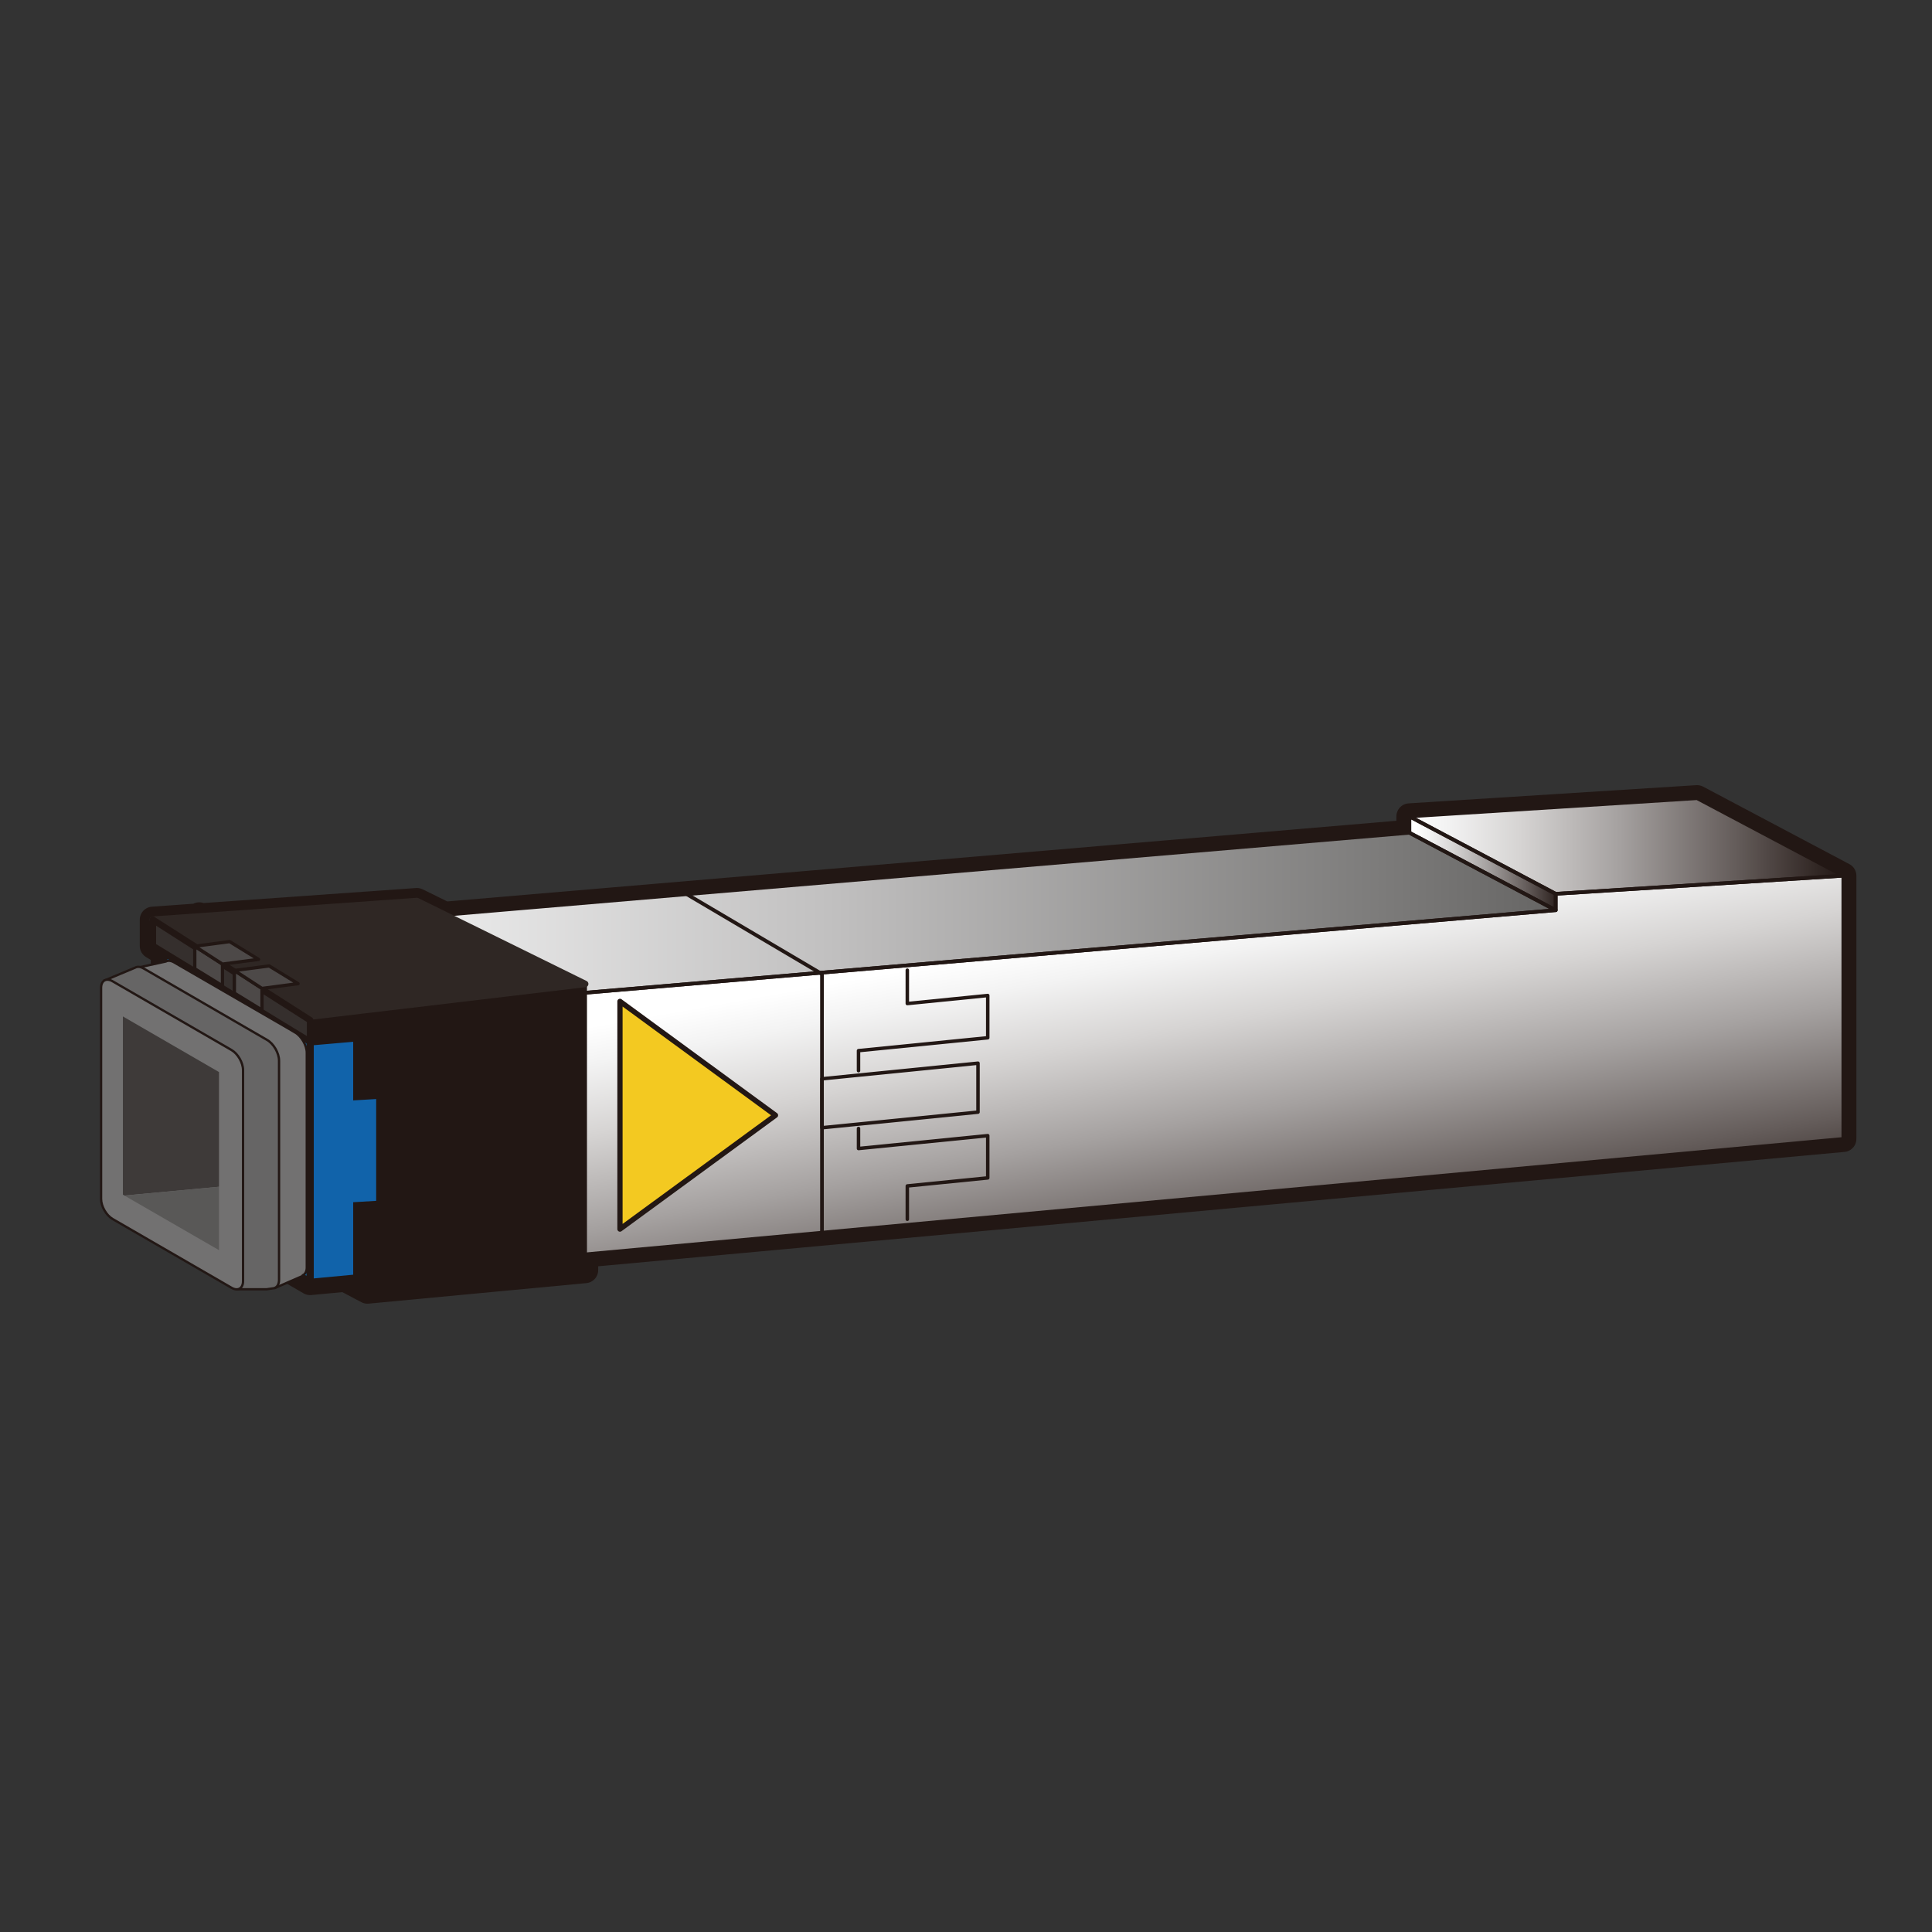 <?xml version="1.0" encoding="UTF-8"?>
<svg id="_レイヤー_1" data-name="レイヤー 1" xmlns="http://www.w3.org/2000/svg" xmlns:xlink="http://www.w3.org/1999/xlink" version="1.1" viewBox="0 0 283.46 283.46">
  <rect x="0" y="0" width="283.46" height="283.46" fill="#333333" stroke="none"/>
  <defs>
    <style>
      .cls-1 {
        fill: url(#_名称未設定グラデーション_10-3);
      }

      .cls-1, .cls-2, .cls-3, .cls-4, .cls-5, .cls-6, .cls-7, .cls-8, .cls-9, .cls-10, .cls-11, .cls-12, .cls-13, .cls-14, .cls-15, .cls-16, .cls-17, .cls-18 {
        stroke-width: 0px;
      }

      .cls-2 {
        fill: url(#_名称未設定グラデーション_10-2);
      }

      .cls-3 {
        fill: #3e3a39;
      }

      .cls-4 {
        fill: #4b86be;
      }

      .cls-5 {
        fill: #352f2d;
      }

      .cls-19 {
        clip-path: url(#clippath);
      }

      .cls-6, .cls-20, .cls-21, .cls-22, .cls-23, .cls-24, .cls-25, .cls-26, .cls-27, .cls-28, .cls-29, .cls-30, .cls-31 {
        fill: none;
      }

      .cls-7 {
        fill: url(#_名称未設定グラデーション_10);
      }

      .cls-8 {
        fill: #0f73b4;
      }

      .cls-9 {
        fill: #727171;
      }

      .cls-20 {
        stroke: #2f2724;
      }

      .cls-20, .cls-21, .cls-22, .cls-24, .cls-26, .cls-27, .cls-28, .cls-30, .cls-31 {
        stroke-linecap: round;
        stroke-linejoin: round;
      }

      .cls-20, .cls-27 {
        stroke-width: .96px;
      }

      .cls-21, .cls-22, .cls-23, .cls-24, .cls-25, .cls-26, .cls-27, .cls-28, .cls-29, .cls-31 {
        stroke: #221714;
      }

      .cls-21, .cls-25 {
        stroke-width: 1.07px;
      }

      .cls-10 {
        fill: #055697;
      }

      .cls-22, .cls-30 {
        stroke-width: .54px;
      }

      .cls-32 {
        clip-path: url(#clippath-1);
      }

      .cls-33 {
        clip-path: url(#clippath-3);
      }

      .cls-34 {
        clip-path: url(#clippath-2);
      }

      .cls-23 {
        stroke-width: .34px;
      }

      .cls-23, .cls-25, .cls-29 {
        stroke-miterlimit: 10;
      }

      .cls-24 {
        stroke-width: .77px;
      }

      .cls-11 {
        fill: #4d4948;
      }

      .cls-12 {
        fill: url(#_名称未設定グラデーション_9);
      }

      .cls-13 {
        fill: #1163aa;
      }

      .cls-14 {
        fill: #f3c921;
      }

      .cls-15 {
        fill: #595857;
      }

      .cls-26 {
        stroke-width: 3.83px;
      }

      .cls-16 {
        fill: #221714;
      }

      .cls-17 {
        fill: #666565;
      }

      .cls-18 {
        fill: #2f2724;
      }

      .cls-28 {
        stroke-width: .48px;
      }

      .cls-29 {
        stroke-width: .96px;
      }

      .cls-30 {
        stroke: #3e3a39;
      }

      .cls-31 {
        stroke-width: .51px;
      }
    </style>
    <clipPath id="clippath">
      <polygon class="cls-6" points="206.79 119.78 228.25 131.14 270.45 128.48 248.99 117.11 206.79 119.78"/>
    </clipPath>
    <linearGradient id="_名称未設定グラデーション_10" data-name="名称未設定グラデーション 10" x1="-264" y1="439.71" x2="-261.4" y2="439.71" gradientTransform="translate(6663.89 10879) scale(24.46 -24.46)" gradientUnits="userSpaceOnUse">
      <stop offset="0" stop-color="#fff"/>
      <stop offset=".09" stop-color="#f3f3f3"/>
      <stop offset=".26" stop-color="#d6d4d3"/>
      <stop offset=".49" stop-color="#a5a1a0"/>
      <stop offset=".76" stop-color="#645c5a"/>
      <stop offset="1" stop-color="#231815"/>
    </linearGradient>
    <clipPath id="clippath-1">
      <polygon class="cls-6" points="206.79 122.18 228.25 133.54 228.25 131.14 206.79 119.78 206.79 122.18"/>
    </clipPath>
    <linearGradient id="_名称未設定グラデーション_10-2" data-name="名称未設定グラデーション 10" x1="-236.46" y1="440.92" x2="-233.86" y2="440.92" gradientTransform="translate(2156.18 3761.68) scale(8.24 -8.24)" xlink:href="#_名称未設定グラデーション_10"/>
    <clipPath id="clippath-2">
      <polygon class="cls-6" points="30.84 137.14 52.3 148.51 228.25 133.54 206.79 122.18 30.84 137.14"/>
    </clipPath>
    <linearGradient id="_名称未設定グラデーション_9" data-name="名称未設定グラデーション 9" x1="-274.91" y1="439.14" x2="-272.31" y2="439.14" gradientTransform="translate(20882.76 33443.61) scale(75.85 -75.85)" gradientUnits="userSpaceOnUse">
      <stop offset="0" stop-color="#fff"/>
      <stop offset=".15" stop-color="#ededed"/>
      <stop offset=".46" stop-color="#c1c0c0"/>
      <stop offset=".89" stop-color="#797877"/>
      <stop offset="1" stop-color="#666564"/>
    </linearGradient>
    <clipPath id="clippath-3">
      <polygon class="cls-6" points="228.25 131.14 228.25 133.54 52.3 148.51 52.3 187.12 270.45 167.1 270.45 128.48 228.25 131.14"/>
    </clipPath>
    <linearGradient id="_名称未設定グラデーション_10-3" data-name="名称未設定グラデーション 10" x1="-275.98" y1="452.44" x2="-273.38" y2="452.44" gradientTransform="translate(-10243.77 6485.05) rotate(90) scale(23 -23)" xlink:href="#_名称未設定グラデーション_10"/>
  </defs>
  <polygon class="cls-16" points="248.99 117.11 206.79 119.78 206.79 122.18 65.26 134.21 61.17 132.2 29.5 134.44 29.23 134.3 29.23 134.45 22.42 134.94 28.72 138.81 28.58 138.83 29.23 139.25 29.23 139.26 28.58 138.85 28.58 138.87 22.42 134.94 22.42 138.78 24.05 139.77 24.04 139.77 24.04 175.69 45.5 188.1 50.62 187.62 53.91 189.36 85.85 186.35 85.85 184.04 270.45 167.1 270.45 128.48 248.99 117.11"/>
  <polygon class="cls-26" points="248.99 117.11 206.79 119.78 206.79 122.18 65.26 134.21 61.17 132.2 29.5 134.44 29.23 134.3 29.23 134.45 22.42 134.94 28.72 138.81 28.58 138.83 29.23 139.25 29.23 139.26 28.58 138.85 28.58 138.87 22.42 134.94 22.42 138.78 24.05 139.77 24.04 139.77 24.04 175.69 45.5 188.1 50.62 187.62 53.91 189.36 85.85 186.35 85.85 184.04 270.45 167.1 270.45 128.48 248.99 117.11"/>
  <g class="cls-19">
    <rect class="cls-7" x="206.79" y="117.11" width="63.66" height="14.03"/>
  </g>
  <g class="cls-32">
    <rect class="cls-2" x="206.79" y="119.78" width="21.46" height="13.76"/>
  </g>
  <g class="cls-34">
    <rect class="cls-12" x="30.84" y="122.18" width="197.41" height="26.33"/>
  </g>
  <g class="cls-33">
    <rect class="cls-1" x="48.84" y="109.73" width="225.07" height="96.13" transform="translate(-25.26 30.88) rotate(-10.14)"/>
  </g>
  <polygon class="cls-3" points="57.3 173.18 30.84 175.77 55.53 188.83 81.98 185.33 57.3 173.18"/>
  <polygon class="cls-30" points="57.3 173.18 30.84 175.77 55.53 188.83 81.98 185.33 57.3 173.18"/>
  <path class="cls-16" d="M29.23,134.3v42l24.69,13.06v-41.99l-24.69-13.07ZM52.3,187.12l-21.46-11.35v-38.63l21.46,11.37v38.61Z"/>
  <path class="cls-22" d="M29.23,134.3v42l24.69,13.06v-41.99l-24.69-13.07ZM52.3,187.12l-21.46-11.35v-38.63l21.46,11.37v38.61Z"/>
  <polygon class="cls-22" points="228.25 131.14 206.79 119.78 248.99 117.11 270.45 128.48 228.25 131.14"/>
  <polygon class="cls-22" points="228.25 133.54 206.79 122.18 206.79 119.78 228.25 131.14 228.25 133.54"/>
  <polygon class="cls-22" points="228.25 133.54 206.79 122.18 30.84 137.14 52.3 148.51 228.25 133.54"/>
  <polygon class="cls-22" points="270.45 167.1 52.3 187.12 52.3 148.51 228.25 133.54 228.25 131.14 270.45 128.48 270.45 167.1"/>
  <polygon class="cls-16" points="53.92 147.37 53.92 189.36 85.85 186.35 85.85 144.36 53.92 147.37"/>
  <polygon class="cls-22" points="53.92 147.37 53.92 189.36 85.85 186.35 85.85 144.36 53.92 147.37"/>
  <line class="cls-22" x1="120.6" y1="142.9" x2="120.6" y2="181.14"/>
  <line class="cls-22" x1="100.85" y1="131.25" x2="120.6" y2="142.91"/>
  <polygon class="cls-13" points="55.67 160.74 52.3 160.94 52.3 151.55 45.5 152.19 45.5 188.1 52.3 187.46 52.3 176.84 55.67 176.64 55.67 160.74"/>
  <polygon class="cls-29" points="55.67 160.74 52.3 160.94 52.3 151.55 45.5 152.19 45.5 188.1 52.3 187.46 52.3 176.84 55.67 176.64 55.67 160.74"/>
  <polygon class="cls-13" points="30.84 139.13 24.04 139.77 24.04 175.69 30.84 175.05 30.84 139.13"/>
  <polygon class="cls-4" points="52.3 151.55 45.5 152.19 24.04 139.77 30.84 139.13 52.3 151.55"/>
  <polygon class="cls-8" points="45.5 188.1 45.5 152.19 24.04 139.77 24.04 175.69 45.5 188.1"/>
  <polygon class="cls-25" points="45.5 188.1 45.5 152.19 24.04 139.77 24.04 175.69 45.5 188.1"/>
  <polygon class="cls-14" points="113.78 163.63 90.96 146.92 90.96 180.33 113.78 163.63"/>
  <polygon class="cls-24" points="113.78 163.63 90.96 146.92 90.96 180.33 113.78 163.63"/>
  <polyline class="cls-31" points="133.12 142.34 133.12 147.24 144.92 146.06 144.92 152.26 125.96 154.15 125.96 157.09"/>
  <polyline class="cls-31" points="133.12 178.89 133.12 174 144.92 172.82 144.92 166.62 125.96 168.51 125.96 165.57"/>
  <polygon class="cls-31" points="143.49 163.17 120.6 165.46 120.6 158.28 143.49 155.99 143.49 163.17"/>
  <polygon class="cls-10" points="26.55 144.27 26.55 174.11 42.64 183.41 42.64 153.58 26.55 144.27"/>
  <polygon class="cls-25" points="26.55 144.27 26.55 174.11 42.64 183.41 42.64 153.58 26.55 144.27"/>
  <polygon class="cls-16" points="52.3 148.51 45.5 149.15 45.5 152.86 52.3 152.27 52.3 148.51"/>
  <polygon class="cls-21" points="52.3 148.51 45.5 149.15 45.5 152.86 52.3 152.27 52.3 148.51"/>
  <polygon class="cls-18" points="61.17 132.2 22.42 134.94 45.5 149.15 85.85 144.36 61.17 132.2"/>
  <polygon class="cls-20" points="61.17 132.2 22.42 134.94 45.5 149.15 85.85 144.36 61.17 132.2"/>
  <line class="cls-25" x1="42.66" y1="172.63" x2="26.55" y2="174.1"/>
  <polygon class="cls-5" points="45.5 149.68 22.42 134.94 22.42 138.78 45.5 152.86 45.5 149.68"/>
  <polygon class="cls-27" points="45.5 149.68 22.42 134.94 22.42 138.78 45.5 152.86 45.5 149.68"/>
  <line class="cls-11" x1="34.39" y1="145.71" x2="34.39" y2="142.41"/>
  <line class="cls-28" x1="34.39" y1="145.71" x2="34.39" y2="142.41"/>
  <polygon class="cls-11" points="38.44 145.02 34.39 142.41 34.39 145.71 38.44 148.2 38.44 145.02"/>
  <polygon class="cls-28" points="38.44 145.02 34.39 142.41 34.39 145.71 38.44 148.2 38.44 145.02"/>
  <polygon class="cls-11" points="34.39 142.39 38.44 145.02 43.73 144.32 39.49 141.72 34.39 142.39"/>
  <polygon class="cls-28" points="34.39 142.39 38.44 145.02 43.73 144.32 39.49 141.72 34.39 142.39"/>
  <line class="cls-11" x1="28.58" y1="142.14" x2="28.58" y2="138.85"/>
  <line class="cls-28" x1="28.58" y1="142.14" x2="28.58" y2="138.85"/>
  <polygon class="cls-11" points="32.64 141.45 28.58 138.85 28.58 142.14 32.64 144.64 32.64 141.45"/>
  <polygon class="cls-28" points="32.64 141.45 28.58 138.85 28.58 142.14 32.64 144.64 32.64 141.45"/>
  <polygon class="cls-11" points="28.58 138.83 32.64 141.45 37.93 140.76 33.69 138.15 28.58 138.83"/>
  <polygon class="cls-28" points="28.58 138.83 32.64 141.45 37.93 140.76 33.69 138.15 28.58 138.83"/>
  <path class="cls-9" d="M43.29,151.47l-17.76-10.28c-.47-.27-.89-.29-1.2-.12l-4.02.88,3.5,10.67v21.08c0,1.1.78,2.44,1.72,2.99l9.37,5.42,2.53,5.82,2.91,1.04,4.15-1.8-.03-.08c.33-.17.55-.56.55-1.13v-31.5c0-1.09-.78-2.44-1.73-2.99"/>
  <path class="cls-23" d="M43.29,151.47l-17.76-10.28c-.47-.27-.89-.29-1.2-.12l-4.02.88,3.5,10.67v21.08c0,1.1.78,2.44,1.72,2.99l9.37,5.42,2.53,5.82,2.91,1.04,4.15-1.8-.03-.08c.33-.17.55-.56.55-1.13v-31.5c0-1.09-.78-2.44-1.73-2.99Z"/>
  <path class="cls-17" d="M39.19,152.58l-18.12-10.49c-.49-.29-.94-.3-1.26-.11l-4.47,1.87,4.52,9.66v21.66c0,1.11.79,2.49,1.76,3.05l11.72,6.78,1.53,4.16h4.25s1.06-.16,1.08-.16l.14-.03v-.02c.36-.16.6-.56.6-1.18v-32.15c0-1.12-.79-2.49-1.76-3.05"/>
  <path class="cls-23" d="M39.19,152.58l-18.12-10.49c-.49-.29-.94-.3-1.26-.11l-4.47,1.87,4.52,9.66v21.66c0,1.11.79,2.49,1.76,3.05l11.72,6.78,1.53,4.16h4.25s1.06-.16,1.08-.16l.14-.03v-.02c.36-.16.6-.56.6-1.18v-32.15c0-1.12-.79-2.49-1.76-3.05Z"/>
  <path class="cls-9" d="M33.97,188.94c.93.54,1.69.1,1.69-.98v-30.96c0-1.08-.76-2.4-1.69-2.94l-17.45-10.09c-.93-.54-1.69-.1-1.69.97v30.97c0,1.07.76,2.4,1.69,2.94l17.45,10.09Z"/>
  <path class="cls-23" d="M33.97,188.94c.93.54,1.69.1,1.69-.98v-30.96c0-1.08-.76-2.4-1.69-2.94l-17.45-10.09c-.93-.54-1.69-.1-1.69.97v30.97c0,1.07.76,2.4,1.69,2.94l17.45,10.09Z"/>
  <polygon class="cls-3" points="32.13 157.29 18.03 149.13 18.03 175.27 18.25 175.41 32.13 174.12 32.13 157.29"/>
  <polygon class="cls-15" points="32.13 174.12 18.25 175.41 32.13 183.42 32.13 174.12"/>
</svg>